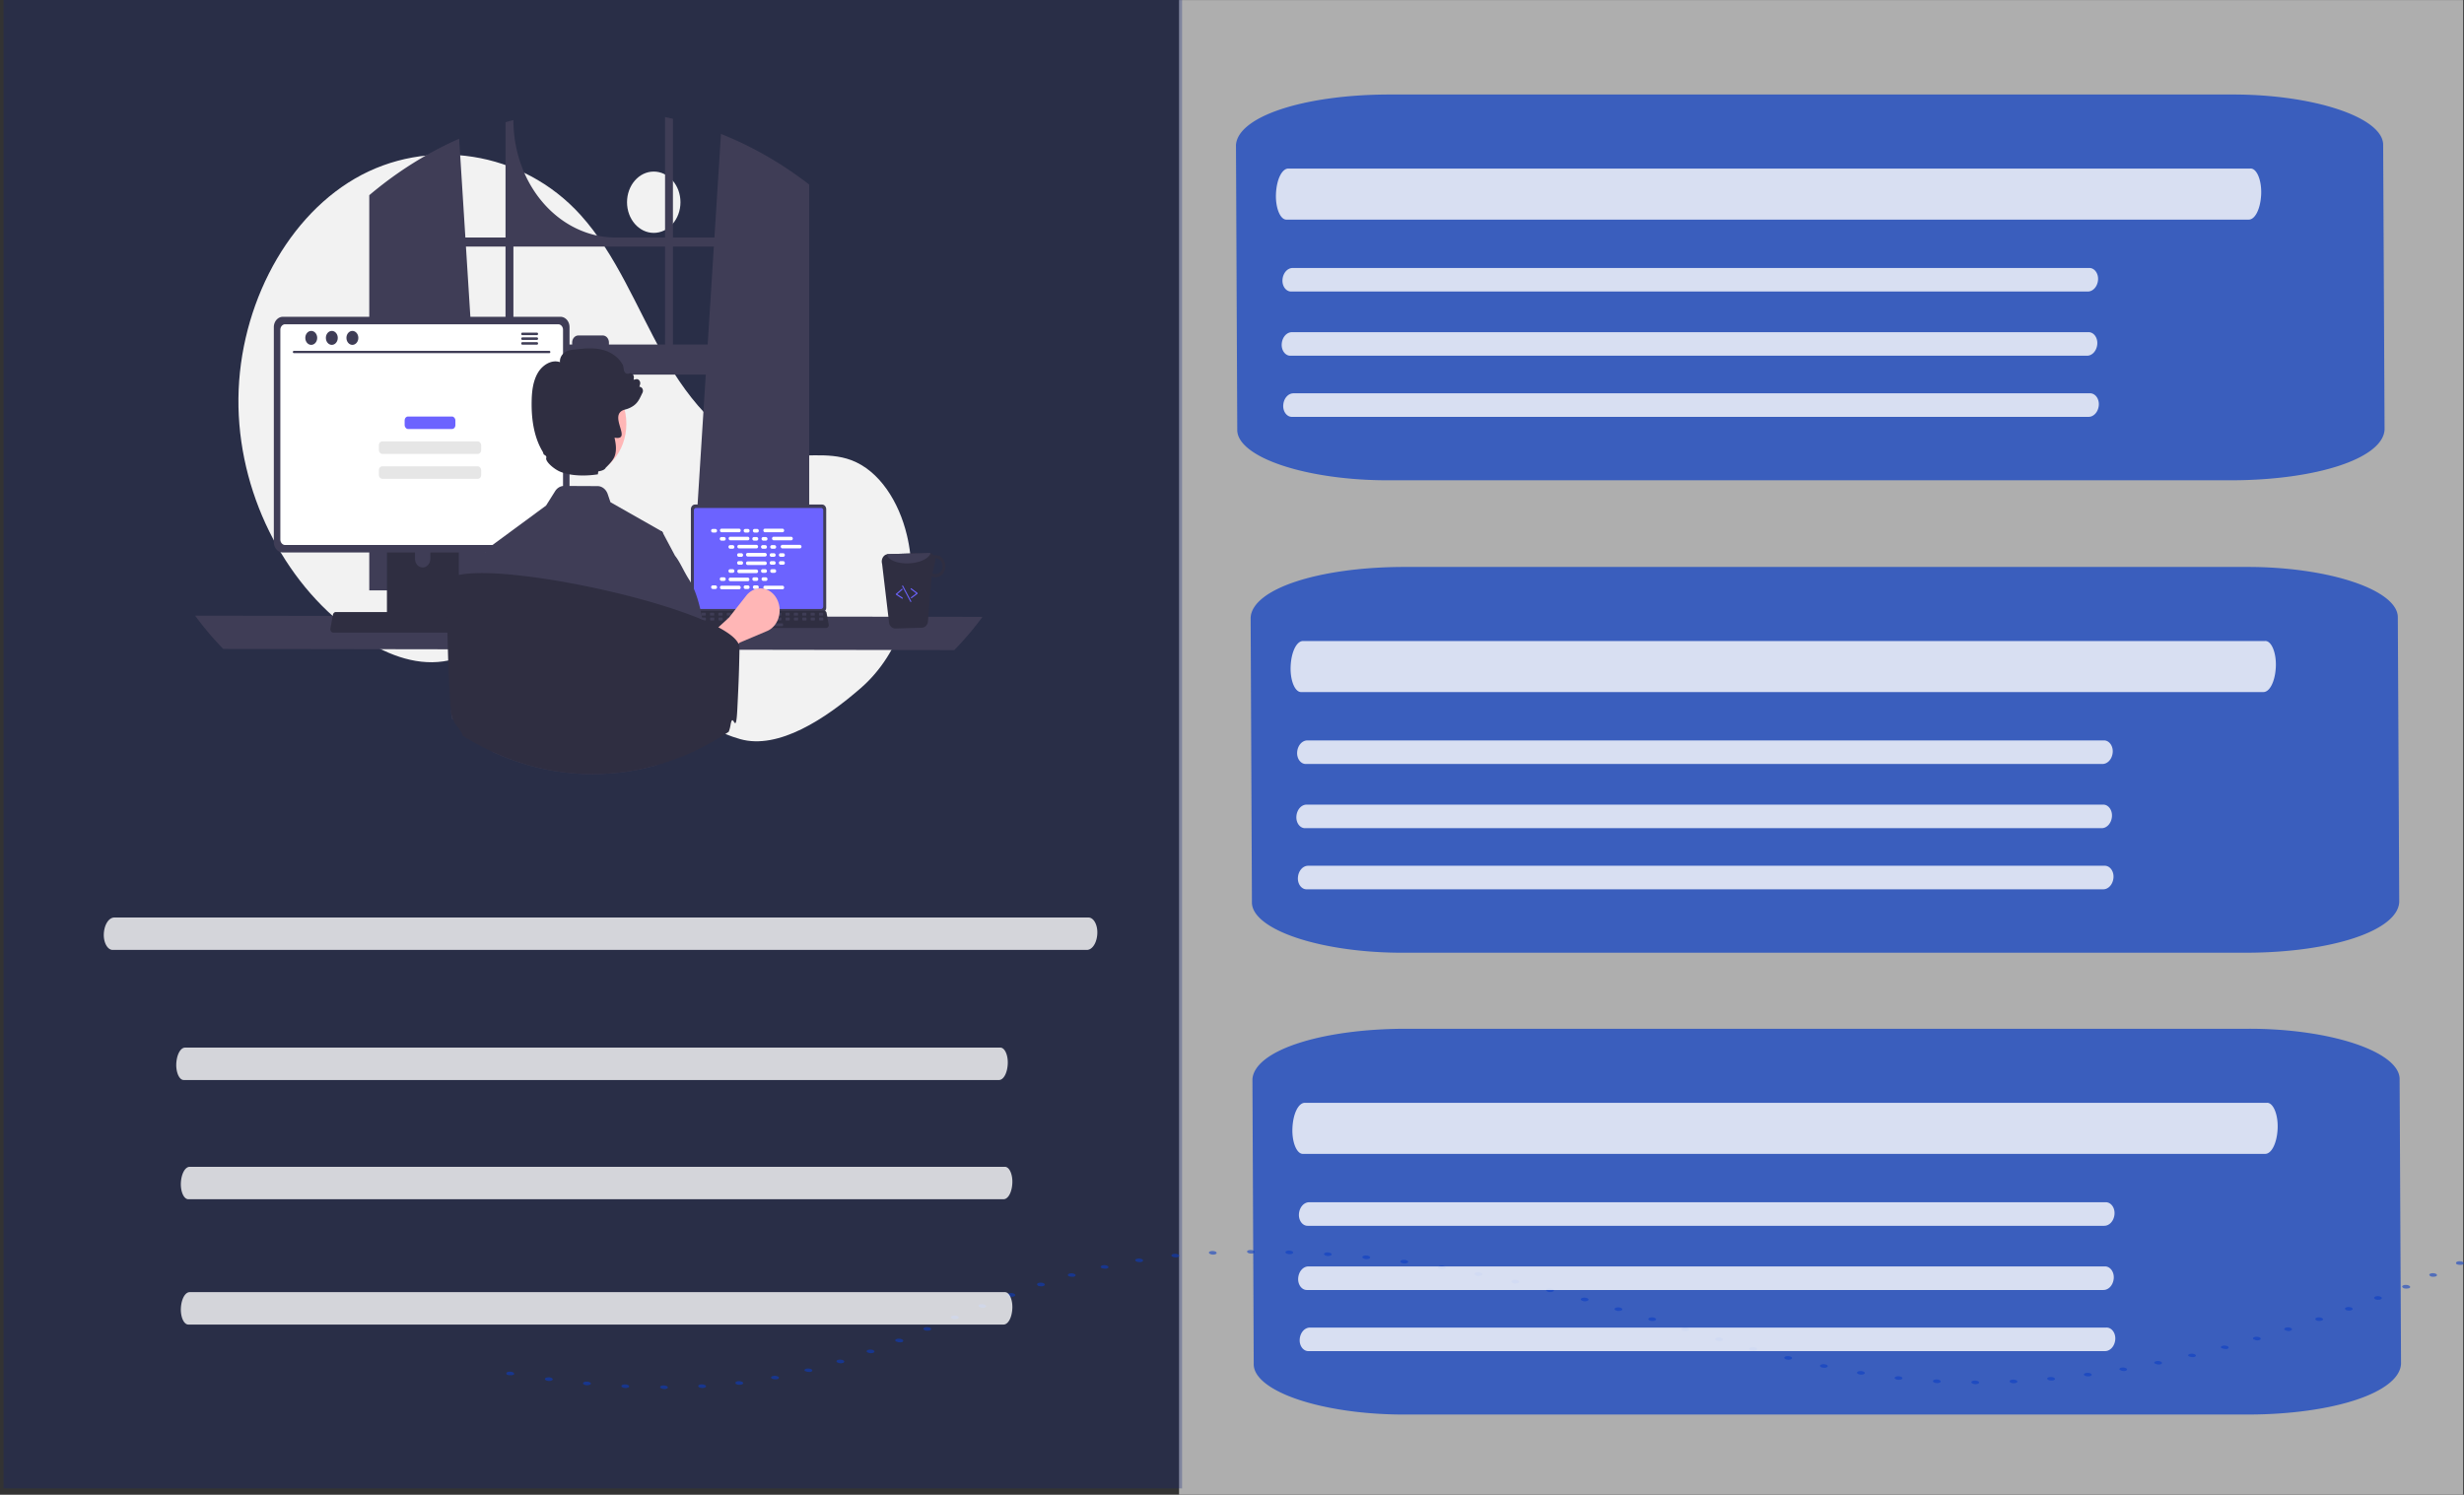 <?xml version="1.0" encoding="UTF-8" standalone="no"?>
<svg
   width="300.36"
   height="182.225"
   viewBox="0 0 300.36 182.225"
   fill="none"
   version="1.1"
   id="svg265"
   sodipodi:docname="mockup2-screen.svg"
   inkscape:version="1.1.1 (3bf5ae0d25, 2021-09-20)"
   xmlns:inkscape="http://www.inkscape.org/namespaces/inkscape"
   xmlns:sodipodi="http://sodipodi.sourceforge.net/DTD/sodipodi-0.dtd"
   xmlns="http://www.w3.org/2000/svg"
   xmlns:svg="http://www.w3.org/2000/svg">
  <rect x="0" y="0" width="300.36" height="182.225" fill="#333333" stroke="none"/>
  <sodipodi:namedview
     id="namedview267"
     pagecolor="#505050"
     bordercolor="#eeeeee"
     borderopacity="1"
     inkscape:pageshadow="0"
     inkscape:pageopacity="0"
     inkscape:pagecheckerboard="0"
     showgrid="false"
     fit-margin-top="0"
     fit-margin-left="0"
     fit-margin-right="0"
     fit-margin-bottom="0"
     inkscape:zoom="2.6830407"
     inkscape:cx="177.78336"
     inkscape:cy="85.164566"
     inkscape:window-width="1920"
     inkscape:window-height="1001"
     inkscape:window-x="-9"
     inkscape:window-y="-9"
     inkscape:window-maximized="1"
     inkscape:current-layer="freepik--Screen--inject-39"
     inkscape:snap-global="false"
     inkscape:snap-bbox="true"
     inkscape:bbox-paths="true"
     inkscape:bbox-nodes="true"
     inkscape:snap-bbox-edge-midpoints="true"
     inkscape:snap-bbox-midpoints="true"
     inkscape:snap-intersection-paths="true" />
  <g
     clip-path="url(#clip0)"
     id="g173"
     transform="translate(-107.738,-71.691)">
    <mask
       id="mask0"
       mask-type="alpha"
       maskUnits="userSpaceOnUse"
       x="140"
       y="-3"
       width="565"
       height="428">
      <path
         d="m 140,-3 h 557.241 c 3.781,0 6.846,3.065 6.846,6.846 V 418.154 c 0,3.781 -3.065,6.846 -6.846,6.846 H 140 Z"
         fill="#1a164a"
         id="path86" />
    </mask>
    <g
       id="g1684"
       transform="matrix(1.855,0,0,1.855,-284.355,-182.151)">
      <g
         id="freepik--Shadow--inject-39"
         transform="matrix(0.539,0,0,0.539,149.922,121.548)">
        <ellipse
           id="freepik--path--inject-39"
           cx="250"
           cy="416.24"
           rx="193.89"
           ry="11.32"
           style="fill:#f5f5f5" />
      </g>
      <g
         id="freepik--Screen--inject-39"
         transform="matrix(0.539,0,0,0.539,230.062,89.151)">
        <path
           d="m 238.272,460.743 h -21.62 a 2.1,2.1 0 0 1 -2.12,-2.28 v 0 a 2.5,2.5 0 0 1 2.44,-2.28 h 21.63 a 2.11,2.11 0 0 1 2.12,2.28 v 0 a 2.49,2.49 0 0 1 -2.45,2.28 z"
           style="opacity:0.8;fill:#ffffff"
           id="path1083" />
        <rect
           style="fill:#ffffff;fill-opacity:0.602;stroke:none;stroke-width:5.168;stroke-linecap:round;stroke-linejoin:round"
           id="rect6584"
           width="156.562"
           height="182.225"
           x="109.068"
           y="88.489" />
        <rect
           style="fill:#112275;fill-opacity:0.298;stroke:none;stroke-width:8.061;stroke-linecap:round;stroke-linejoin:round"
           id="rect6710"
           width="143.686"
           height="182.225"
           x="-34.245"
           y="87.743" />
        <g
           style="opacity:0.8;fill:#0a3dc3;fill-opacity:0.706"
           id="g1095"
           transform="matrix(1.382,0,0.11,0.646,-356.18,50.081)">
          <path
             d="m 425.91,298.18 a 0.37,0.37 0 0 1 -0.24,-0.1 0.26,0.26 0 0 1 -0.07,-0.11 0.31,0.31 0 0 1 0,-0.13 0.33,0.33 0 0 1 0.1,-0.24 0.34,0.34 0 0 1 0.48,0 0.31,0.31 0 0 1 0.1,0.24 0.59,0.59 0 0 1 0,0.13 0.44,0.44 0 0 1 -0.08,0.11 0.35,0.35 0 0 1 -0.29,0.1 z"
             style="fill:#0a3dc3;fill-opacity:0.706"
             id="path1089" />
          <path
             d="m 265.64,321.61 a 0.34,0.34 0 0 1 -0.34,-0.34 v 0 a 0.34,0.34 0 0 1 0.34,-0.33 v 0 a 0.34,0.34 0 0 1 0.34,0.34 v 0 a 0.35,0.35 0 0 1 -0.34,0.35 v 0 z m -3.43,-0.19 v 0 a 0.33,0.33 0 0 1 -0.31,-0.37 v 0 a 0.34,0.34 0 0 1 0.38,-0.3 v 0 a 0.34,0.34 0 0 1 0.3,0.37 v 0 a 0.35,0.35 0 0 1 -0.34,0.31 v 0 z m 6.47,-0.3 a 0.34,0.34 0 0 1 0.3,-0.38 v 0 a 0.34,0.34 0 0 1 0.38,0.3 v 0 a 0.34,0.34 0 0 1 -0.3,0.38 v 0 a 0.34,0.34 0 0 1 -0.38,-0.3 z m -9.85,-0.22 a 0.36,0.36 0 0 1 -0.27,-0.41 v 0 a 0.36,0.36 0 0 1 0.41,-0.27 v 0 a 0.36,0.36 0 0 1 0.27,0.41 v 0 a 0.35,0.35 0 0 1 -0.34,0.27 z m 13.19,-0.34 a 0.34,0.34 0 0 1 0.25,-0.42 v 0 a 0.35,0.35 0 0 1 0.41,0.25 v 0 a 0.35,0.35 0 0 1 -0.25,0.42 h -0.08 A 0.33,0.33 0 0 1 272,320.56 Z m 109.37,0.14 a 0.34,0.34 0 0 1 -0.34,-0.34 v 0 a 0.34,0.34 0 0 1 0.34,-0.34 v 0 a 0.34,0.34 0 0 1 0.34,0.34 v 0 a 0.34,0.34 0 0 1 -0.34,0.34 z m 3.05,-0.48 a 0.33,0.33 0 0 1 0.3,-0.37 v 0 a 0.33,0.33 0 0 1 0.38,0.3 v 0 a 0.35,0.35 0 0 1 -0.31,0.38 v 0 a 0.35,0.35 0 0 1 -0.37,-0.31 z m -6.47,0.27 a 0.33,0.33 0 0 1 -0.29,-0.38 v 0 a 0.34,0.34 0 0 1 0.38,-0.3 v 0 a 0.35,0.35 0 0 1 0.3,0.38 v 0 a 0.35,0.35 0 0 1 -0.34,0.31 v 0 z m -122.46,-0.41 a 0.34,0.34 0 0 1 -0.24,-0.42 v 0 a 0.36,0.36 0 0 1 0.43,-0.24 v 0 a 0.35,0.35 0 0 1 0.23,0.43 v 0 a 0.33,0.33 0 0 1 -0.33,0.24 h -0.09 z m 132.29,-0.33 a 0.33,0.33 0 0 1 0.27,-0.4 v 0 a 0.34,0.34 0 0 1 0.4,0.27 v 0 a 0.34,0.34 0 0 1 -0.27,0.4 h -0.06 a 0.35,0.35 0 0 1 -0.34,-0.27 z m -13.19,0.12 a 0.32,0.32 0 0 1 -0.25,-0.41 v 0 a 0.34,0.34 0 0 1 0.41,-0.25 v 0 a 0.34,0.34 0 0 1 0.25,0.41 v 0 a 0.34,0.34 0 0 1 -0.33,0.26 h -0.08 z m -99.35,-0.28 a 0.33,0.33 0 0 1 0.2,-0.44 v 0 a 0.34,0.34 0 0 1 0.44,0.19 v 0 a 0.34,0.34 0 0 1 -0.2,0.44 v 0 a 0.27,0.27 0 0 1 -0.12,0 v 0 a 0.35,0.35 0 0 1 -0.32,-0.19 z M 391.11,319 a 0.34,0.34 0 0 1 0.24,-0.43 v 0 a 0.34,0.34 0 0 1 0.42,0.24 v 0 a 0.34,0.34 0 0 1 -0.24,0.42 v 0 h -0.09 v 0 A 0.34,0.34 0 0 1 391.11,319 Z m -19.78,-0.12 v 0 a 0.34,0.34 0 0 1 -0.21,-0.43 v 0 a 0.35,0.35 0 0 1 0.44,-0.21 v 0 a 0.35,0.35 0 0 1 0.21,0.44 v 0 a 0.35,0.35 0 0 1 -0.33,0.22 v 0 a 0.2,0.2 0 0 1 -0.11,-0.02 z m -93,-0.64 a 0.34,0.34 0 0 1 0.15,-0.46 v 0 a 0.35,0.35 0 0 1 0.46,0.16 v 0 a 0.33,0.33 0 0 1 -0.15,0.45 v 0 a 0.29,0.29 0 0 1 -0.16,0 v 0 a 0.34,0.34 0 0 1 -0.26,-0.15 z m 116,-0.24 a 0.33,0.33 0 0 1 0.2,-0.43 v 0 a 0.35,0.35 0 0 1 0.43,0.21 v 0 a 0.35,0.35 0 0 1 -0.21,0.44 v 0 h -0.11 v 0 A 0.34,0.34 0 0 1 394.36,318 Z m -26.19,-0.42 v 0 a 0.34,0.34 0 0 1 -0.17,-0.45 v 0 a 0.35,0.35 0 0 1 0.45,-0.17 v 0 a 0.34,0.34 0 0 1 0.17,0.46 v 0 a 0.35,0.35 0 0 1 -0.31,0.2 v 0 a 0.23,0.23 0 0 1 -0.11,-0.04 z m 29.36,-0.78 a 0.33,0.33 0 0 1 0.19,-0.44 v 0 a 0.32,0.32 0 0 1 0.44,0.18 v 0 a 0.34,0.34 0 0 1 -0.18,0.45 v 0 a 0.3,0.3 0 0 1 -0.13,0 v 0 a 0.35,0.35 0 0 1 -0.29,-0.19 z m -116.2,-0.2 a 0.35,0.35 0 0 1 0.11,-0.48 v 0 a 0.34,0.34 0 0 1 0.47,0.11 v 0 a 0.34,0.34 0 0 1 -0.11,0.47 v 0 a 0.3,0.3 0 0 1 -0.18,0.06 v 0 a 0.36,0.36 0 0 1 -0.26,-0.16 z m 83.79,-0.55 v 0 a 0.35,0.35 0 0 1 -0.14,-0.47 v 0 a 0.35,0.35 0 0 1 0.47,-0.13 v 0 a 0.34,0.34 0 0 1 0.13,0.46 v 0 a 0.35,0.35 0 0 1 -0.3,0.18 v 0 a 0.47,0.47 0 0 1 -0.13,-0.04 z m 35.52,-0.62 a 0.34,0.34 0 0 1 0.16,-0.45 v 0 a 0.35,0.35 0 0 1 0.46,0.16 v 0 a 0.34,0.34 0 0 1 -0.17,0.45 v 0 h -0.15 v 0 a 0.34,0.34 0 0 1 -0.27,-0.16 z m -116.49,-0.71 a 0.35,0.35 0 0 1 0.08,-0.48 v 0 a 0.35,0.35 0 0 1 0.48,0.07 v 0 a 0.35,0.35 0 0 1 -0.08,0.48 v 0 a 0.37,0.37 0 0 1 -0.2,0.07 v 0 a 0.35,0.35 0 0 1 -0.25,-0.14 z m 78,-0.38 v 0 a 0.33,0.33 0 0 1 -0.11,-0.46 v 0 a 0.32,0.32 0 0 1 0.46,-0.12 v 0 a 0.34,0.34 0 0 1 0.12,0.47 v 0 a 0.35,0.35 0 0 1 -0.29,0.17 v 0 a 0.37,0.37 0 0 1 -0.13,-0.06 z m 41.51,-0.43 a 0.34,0.34 0 0 1 0.14,-0.46 v 0 a 0.35,0.35 0 0 1 0.46,0.14 v 0 a 0.35,0.35 0 0 1 -0.14,0.47 v 0 a 0.47,0.47 0 0 1 -0.16,0 v 0 a 0.34,0.34 0 0 1 -0.25,-0.15 z m -116.81,-1.24 a 0.34,0.34 0 0 1 0.05,-0.48 v 0 a 0.35,0.35 0 0 1 0.48,0.05 v 0 a 0.36,0.36 0 0 1 0,0.49 v 0 a 0.36,0.36 0 0 1 -0.22,0.07 v 0 a 0.3,0.3 0 0 1 -0.26,-0.13 z m 72.42,-0.15 v 0 a 0.34,0.34 0 0 1 -0.1,-0.47 v 0 a 0.35,0.35 0 0 1 0.48,-0.1 v 0 a 0.35,0.35 0 0 1 0.1,0.47 v 0 a 0.34,0.34 0 0 1 -0.29,0.16 v 0 a 0.41,0.41 0 0 1 -0.14,-0.06 z m 47.36,-0.25 a 0.34,0.34 0 0 1 0.12,-0.47 v 0 a 0.35,0.35 0 0 1 0.47,0.12 v 0 a 0.35,0.35 0 0 1 -0.12,0.47 v 0 a 0.41,0.41 0 0 1 -0.18,0.05 v 0 a 0.34,0.34 0 0 1 -0.24,-0.17 z m -50.19,-1.64 a 0.35,0.35 0 0 1 -0.09,-0.48 v 0 a 0.36,0.36 0 0 1 0.48,-0.09 v 0 a 0.36,0.36 0 0 1 0.09,0.48 v 0 a 0.35,0.35 0 0 1 -0.29,0.15 v 0 a 0.35,0.35 0 0 1 -0.14,-0.06 z m 53.09,-0.12 a 0.36,0.36 0 0 1 0.11,-0.48 v 0 a 0.34,0.34 0 0 1 0.47,0.11 v 0 a 0.34,0.34 0 0 1 -0.11,0.47 v 0 a 0.28,0.28 0 0 1 -0.18,0.06 v 0 a 0.36,0.36 0 0 1 -0.24,-0.16 z m -120,0 a 0.35,0.35 0 0 1 0,-0.48 v 0 a 0.36,0.36 0 0 1 0.49,0 v 0 a 0.34,0.34 0 0 1 0,0.48 v 0 a 0.3,0.3 0 0 1 -0.22,0.08 v 0 a 0.35,0.35 0 0 1 -0.27,-0.06 z m 122.9,-1.88 a 0.35,0.35 0 0 1 0.08,-0.48 v 0 a 0.34,0.34 0 0 1 0.48,0.09 v 0 a 0.34,0.34 0 0 1 -0.09,0.47 v 0 a 0.35,0.35 0 0 1 -0.19,0.06 v 0 a 0.34,0.34 0 0 1 -0.28,-0.12 z m -58.75,0.08 a 0.33,0.33 0 0 1 -0.09,-0.47 v 0 a 0.34,0.34 0 0 1 0.47,-0.1 v 0 a 0.34,0.34 0 0 1 0.09,0.48 v 0 a 0.32,0.32 0 0 1 -0.28,0.15 v 0 a 0.35,0.35 0 0 1 -0.19,-0.04 z m -61.54,-0.38 a 0.33,0.33 0 0 1 0,-0.48 v 0 a 0.35,0.35 0 0 1 0.48,0 v 0 a 0.34,0.34 0 0 1 0,0.48 v 0 a 0.32,0.32 0 0 1 -0.22,0.08 v 0 a 0.32,0.32 0 0 1 -0.26,-0.06 z m 58.72,-1.5 a 0.33,0.33 0 0 1 -0.1,-0.47 v 0 a 0.33,0.33 0 0 1 0.47,-0.1 v 0 a 0.34,0.34 0 0 1 0.1,0.47 v 0 a 0.32,0.32 0 0 1 -0.28,0.15 v 0 a 0.32,0.32 0 0 1 -0.19,-0.03 z m 64.35,-0.16 a 0.33,0.33 0 0 1 0.07,-0.47 v 0 a 0.35,0.35 0 0 1 0.48,0.07 v 0 a 0.35,0.35 0 0 1 -0.08,0.48 v 0 a 0.36,0.36 0 0 1 -0.2,0.06 v 0 a 0.31,0.31 0 0 1 -0.27,-0.12 z m -120.46,-0.51 a 0.34,0.34 0 0 1 0,-0.48 v 0 a 0.35,0.35 0 0 1 0.48,0.05 v 0 a 0.34,0.34 0 0 1 -0.05,0.48 v 0 a 0.3,0.3 0 0 1 -0.22,0.08 v 0 a 0.33,0.33 0 0 1 -0.21,-0.11 z M 348,305 a 0.34,0.34 0 0 1 -0.11,-0.47 v 0 a 0.34,0.34 0 0 1 0.47,-0.11 v 0 a 0.34,0.34 0 0 1 0.11,0.47 v 0 a 0.35,0.35 0 0 1 -0.29,0.17 v 0 A 0.3,0.3 0 0 1 348,305 Z m 69.92,-0.36 a 0.34,0.34 0 0 1 0.06,-0.48 v 0 a 0.34,0.34 0 0 1 0.48,0.06 v 0 a 0.36,0.36 0 0 1 -0.06,0.48 v 0 a 0.31,0.31 0 0 1 -0.2,0.07 v 0 a 0.34,0.34 0 0 1 -0.3,-0.11 z M 297.4,304.06 a 0.35,0.35 0 0 1 0.07,-0.48 v 0 a 0.35,0.35 0 0 1 0.48,0.07 v 0 a 0.35,0.35 0 0 1 -0.07,0.48 v 0 a 0.37,0.37 0 0 1 -0.2,0.07 v 0 a 0.35,0.35 0 0 1 -0.3,-0.12 z m 47.69,-0.79 a 0.34,0.34 0 0 1 -0.12,-0.47 v 0 a 0.33,0.33 0 0 1 0.46,-0.12 v 0 a 0.33,0.33 0 0 1 0.13,0.46 v 0 a 0.35,0.35 0 0 1 -0.3,0.18 v 0 a 0.41,0.41 0 0 1 -0.19,-0.03 z m 75.48,-0.75 a 0.34,0.34 0 0 1 0.05,-0.48 v 0 a 0.34,0.34 0 0 1 0.48,0.05 v 0 a 0.35,0.35 0 0 1 0,0.48 v 0 a 0.4,0.4 0 0 1 -0.22,0.08 v 0 a 0.34,0.34 0 0 1 -0.33,-0.11 z m -120.41,-0.44 a 0.34,0.34 0 0 1 0.09,-0.48 v 0 a 0.35,0.35 0 0 1 0.48,0.1 v 0 a 0.34,0.34 0 0 1 -0.1,0.47 v 0 a 0.33,0.33 0 0 1 -0.19,0.06 v 0 a 0.35,0.35 0 0 1 -0.3,-0.13 z m 42,-0.42 a 0.34,0.34 0 0 1 -0.14,-0.46 v 0 a 0.34,0.34 0 0 1 0.46,-0.15 v 0 a 0.37,0.37 0 0 1 0.15,0.47 v 0 a 0.37,0.37 0 0 1 -0.31,0.18 v 0 a 0.32,0.32 0 0 1 -0.22,-0.02 z m 81,-1.33 a 0.34,0.34 0 0 1 0,-0.48 v 0 a 0.35,0.35 0 0 1 0.48,0 v 0 a 0.35,0.35 0 0 1 0,0.48 v 0 a 0.31,0.31 0 0 1 -0.22,0.09 v 0 a 0.34,0.34 0 0 1 -0.27,-0.07 z M 303,300.29 a 0.34,0.34 0 0 1 0.13,-0.47 v 0 a 0.34,0.34 0 0 1 0.46,0.13 v 0 a 0.34,0.34 0 0 1 -0.13,0.47 v 0 a 0.38,0.38 0 0 1 -0.17,0 v 0 A 0.34,0.34 0 0 1 303,300.29 Z m 36.05,-0.06 v 0 a 0.34,0.34 0 0 1 -0.17,-0.45 v 0 a 0.34,0.34 0 0 1 0.45,-0.17 v 0 a 0.33,0.33 0 0 1 0.17,0.45 v 0 a 0.34,0.34 0 0 1 -0.31,0.2 v 0 a 0.35,0.35 0 0 1 -0.13,-0.03 z M 335.94,299 a 0.33,0.33 0 0 1 -0.2,-0.44 v 0 a 0.35,0.35 0 0 1 0.44,-0.2 v 0 a 0.35,0.35 0 0 1 0.2,0.44 v 0 a 0.33,0.33 0 0 1 -0.32,0.22 v 0 A 0.25,0.25 0 0 1 335.94,299 Z M 306,298.72 a 0.35,0.35 0 0 1 0.17,-0.45 v 0 a 0.34,0.34 0 0 1 0.46,0.17 v 0 a 0.34,0.34 0 0 1 -0.18,0.45 v 0 a 0.32,0.32 0 0 1 -0.14,0 v 0 A 0.34,0.34 0 0 1 306,298.72 Z m 26.73,-0.81 a 0.35,0.35 0 0 1 -0.23,-0.43 v 0 a 0.35,0.35 0 0 1 0.43,-0.23 v 0 a 0.35,0.35 0 0 1 0.23,0.43 v 0 a 0.35,0.35 0 0 1 -0.33,0.24 h -0.1 z m -23.59,-0.47 a 0.34,0.34 0 0 1 0.22,-0.43 v 0 a 0.34,0.34 0 0 1 0.43,0.22 v 0 a 0.34,0.34 0 0 1 -0.22,0.43 v 0 h -0.11 v 0 a 0.34,0.34 0 0 1 -0.31,-0.22 z m 20.33,-0.36 a 0.34,0.34 0 0 1 -0.26,-0.4 v 0 a 0.33,0.33 0 0 1 0.41,-0.26 v 0 a 0.33,0.33 0 0 1 0.26,0.4 v 0 a 0.34,0.34 0 0 1 -0.34,0.27 h -0.07 z m -17.08,-0.57 a 0.34,0.34 0 0 1 0.27,-0.41 v 0 a 0.34,0.34 0 0 1 0.4,0.26 v 0 a 0.34,0.34 0 0 1 -0.26,0.41 h -0.07 a 0.35,0.35 0 0 1 -0.33,-0.26 z m 13.77,0 v 0 a 0.35,0.35 0 0 1 -0.29,-0.39 v 0 a 0.33,0.33 0 0 1 0.38,-0.29 v 0 a 0.35,0.35 0 0 1 0.29,0.39 v 0 a 0.35,0.35 0 0 1 -0.34,0.29 h -0.05 z m -10.43,-0.57 a 0.34,0.34 0 0 1 0.3,-0.37 v 0 a 0.33,0.33 0 0 1 0.38,0.3 v 0 a 0.35,0.35 0 0 1 -0.31,0.38 v 0 a 0.35,0.35 0 0 1 -0.36,-0.32 z m 7.08,0.22 v 0 a 0.33,0.33 0 0 1 -0.32,-0.36 v 0 a 0.34,0.34 0 0 1 0.36,-0.32 v 0 a 0.35,0.35 0 0 1 0.32,0.37 v 0 a 0.34,0.34 0 0 1 -0.34,0.32 v 0 z m -3.7,-0.44 a 0.33,0.33 0 0 1 0.34,-0.34 v 0 a 0.34,0.34 0 0 1 0.34,0.34 v 0 a 0.34,0.34 0 0 1 -0.34,0.34 v 0 a 0.34,0.34 0 0 1 -0.33,-0.35 z"
             style="fill:#0a3dc3;fill-opacity:0.706"
             id="path1091" />
          <path
             d="m 252.25,319 a 0.31,0.31 0 0 1 -0.13,0 0.28,0.28 0 0 1 -0.11,-0.08 0.21,0.21 0 0 1 -0.07,-0.11 0.28,0.28 0 0 1 0,-0.13 0.37,0.37 0 0 1 0.1,-0.24 0.26,0.26 0 0 1 0.11,-0.07 0.3,0.3 0 0 1 0.26,0 0.21,0.21 0 0 1 0.11,0.07 0.33,0.33 0 0 1 0.1,0.24 0.27,0.27 0 0 1 0,0.13 0.23,0.23 0 0 1 -0.08,0.11 0.28,0.28 0 0 1 -0.11,0.08 0.28,0.28 0 0 1 -0.18,0 z"
             style="fill:#0a3dc3;fill-opacity:0.706"
             id="path1093" />
        </g>
        <rect
           x="-71.217"
           y="116.768"
           width="0.572"
           height="0.301"
           transform="matrix(0.075,-0.997,0.998,0.067,0,0)"
           style="fill:#407bff;stroke-width:0.667"
           id="rect1119" />
        <path
           d="m 97.847,204.305 h -118.775 a 1.084,1.822 0 0 1 -1.092,-1.982 v 0 a 1.29,2.168 0 0 1 1.258,-1.969 h 118.783 a 1.076,1.809 0 0 1 1.084,1.969 v 0 a 1.282,2.155 0 0 1 -1.258,1.982 z"
           style="opacity:0.8;fill:#ffffff;fill-rule:evenodd;stroke-width:1.026"
           id="path1123" />
        <path
           d="m 87.135,220.167 h -99.406 a 0.907,1.822 0 0 1 -0.914,-1.982 v 0 a 1.079,2.168 0 0 1 1.053,-1.969 h 99.412 a 0.901,1.809 0 0 1 0.907,1.969 v 0 a 1.073,2.155 0 0 1 -1.053,1.982 z"
           style="opacity:0.8;fill:#ffffff;fill-rule:evenodd;stroke-width:0.939"
           id="path1123-2" />
        <path
           d="m 87.694,234.703 h -99.406 a 0.907,1.822 0 0 1 -0.914,-1.982 v 0 a 1.079,2.168 0 0 1 1.053,-1.969 h 99.412 a 0.901,1.809 0 0 1 0.907,1.969 v 0 a 1.073,2.155 0 0 1 -1.053,1.982 z"
           style="opacity:0.8;fill:#ffffff;fill-rule:evenodd;stroke-width:0.939"
           id="path1123-2-3" />
        <path
           d="m 87.694,249.984 h -99.406 a 0.907,1.822 0 0 1 -0.914,-1.982 v 0 a 1.079,2.168 0 0 1 1.053,-1.969 h 99.412 a 0.901,1.809 0 0 1 0.907,1.969 v 0 a 1.073,2.155 0 0 1 -1.053,1.982 z"
           style="opacity:0.8;fill:#ffffff;fill-rule:evenodd;stroke-width:0.939"
           id="path1123-2-3-7" />
        <g
           id="g3381"
           transform="translate(0,-2.982)">
          <path
             d="M 237.612,150.023 H 134.64 a 17.018,5.693 1.584 0 1 -18.473,-6.173 l -0.157,-34.691 a 20.261,6.777 1.584 0 1 18.419,-6.173 H 237.423 a 17.018,5.693 1.584 0 1 18.45,6.173 l 0.173,34.66 a 20.238,6.769 1.584 0 1 -18.435,6.204 z"
             style="fill:#0a3dc3;fill-opacity:0.706;stroke:none;stroke-width:1.33;stroke-opacity:1"
             id="path1061-2" />
          <path
             d="M 239.474,118.241 H 122.165 a 1.271,2.85 0 0 1 -1.28,-3.102 v 0 a 1.514,3.395 0 0 1 1.486,-3.123 h 117.299 a 1.28,2.871 0 0 1 1.327,3.227 v 0 a 1.523,3.416 0 0 1 -1.523,2.997 z"
             style="opacity:0.8;fill:#ffffff;fill-rule:evenodd;stroke-width:1.399"
             id="path1125-4" />
          <path
             d="m 219.85,127.01 h -97.109 a 1.052,1.315 0 0 1 -1.06,-1.431 v 0 a 1.253,1.566 0 0 1 1.23,-1.441 h 97.101 a 1.06,1.325 0 0 1 1.098,1.489 v 0 a 1.261,1.576 0 0 1 -1.261,1.383 z"
             style="opacity:0.8;fill:#ffffff;fill-rule:evenodd;stroke-width:0.865"
             id="path1125-4-7" />
          <path
             d="m 219.757,134.837 h -97.109 a 1.052,1.315 0 0 1 -1.06,-1.431 v 0 a 1.253,1.566 0 0 1 1.23,-1.441 h 97.101 a 1.06,1.325 0 0 1 1.098,1.489 v 0 a 1.261,1.576 0 0 1 -1.261,1.383 z"
             style="opacity:0.8;fill:#ffffff;fill-rule:evenodd;stroke-width:0.865"
             id="path1125-4-7-3" />
          <path
             d="m 219.943,142.291 h -97.109 a 1.052,1.315 0 0 1 -1.06,-1.431 v 0 a 1.253,1.566 0 0 1 1.23,-1.441 h 97.101 a 1.06,1.325 0 0 1 1.098,1.489 v 0 a 1.261,1.576 0 0 1 -1.261,1.383 z"
             style="opacity:0.8;fill:#ffffff;fill-rule:evenodd;stroke-width:0.865"
             id="path1125-4-7-3-0" />
        </g>
        <g
           id="g3381-1"
           transform="translate(2.007,110.933)">
          <path
             d="M 237.612,150.023 H 134.64 a 17.018,5.693 1.584 0 1 -18.473,-6.173 l -0.157,-34.691 a 20.261,6.777 1.584 0 1 18.419,-6.173 H 237.423 a 17.018,5.693 1.584 0 1 18.45,6.173 l 0.173,34.66 a 20.238,6.769 1.584 0 1 -18.435,6.204 z"
             style="fill:#0a3dc3;fill-opacity:0.706;stroke:none;stroke-width:1.33;stroke-opacity:1"
             id="path1061-2-3" />
          <path
             d="M 239.474,118.241 H 122.165 a 1.271,2.85 0 0 1 -1.28,-3.102 v 0 a 1.514,3.395 0 0 1 1.486,-3.123 h 117.299 a 1.28,2.871 0 0 1 1.327,3.227 v 0 a 1.523,3.416 0 0 1 -1.523,2.997 z"
             style="opacity:0.8;fill:#ffffff;fill-rule:evenodd;stroke-width:1.399"
             id="path1125-4-74" />
          <path
             d="m 219.85,127.01 h -97.109 a 1.052,1.315 0 0 1 -1.06,-1.431 v 0 a 1.253,1.566 0 0 1 1.23,-1.441 h 97.101 a 1.06,1.325 0 0 1 1.098,1.489 v 0 a 1.261,1.576 0 0 1 -1.261,1.383 z"
             style="opacity:0.8;fill:#ffffff;fill-rule:evenodd;stroke-width:0.865"
             id="path1125-4-7-39" />
          <path
             d="m 219.757,134.837 h -97.109 a 1.052,1.315 0 0 1 -1.06,-1.431 v 0 a 1.253,1.566 0 0 1 1.23,-1.441 h 97.101 a 1.06,1.325 0 0 1 1.098,1.489 v 0 a 1.261,1.576 0 0 1 -1.261,1.383 z"
             style="opacity:0.8;fill:#ffffff;fill-rule:evenodd;stroke-width:0.865"
             id="path1125-4-7-3-6" />
          <path
             d="m 219.943,142.291 h -97.109 a 1.052,1.315 0 0 1 -1.06,-1.431 v 0 a 1.253,1.566 0 0 1 1.23,-1.441 h 97.101 a 1.06,1.325 0 0 1 1.098,1.489 v 0 a 1.261,1.576 0 0 1 -1.261,1.383 z"
             style="opacity:0.8;fill:#ffffff;fill-rule:evenodd;stroke-width:0.865"
             id="path1125-4-7-3-0-3" />
        </g>
        <g
           id="g3381-0"
           transform="translate(1.788,54.624)">
          <path
             d="M 237.612,150.023 H 134.64 a 17.018,5.693 1.584 0 1 -18.473,-6.173 l -0.157,-34.691 a 20.261,6.777 1.584 0 1 18.419,-6.173 H 237.423 a 17.018,5.693 1.584 0 1 18.45,6.173 l 0.173,34.66 a 20.238,6.769 1.584 0 1 -18.435,6.204 z"
             style="fill:#0a3dc3;fill-opacity:0.706;stroke:none;stroke-width:1.33;stroke-opacity:1"
             id="path1061-2-6" />
          <path
             d="M 239.474,118.241 H 122.165 a 1.271,2.85 0 0 1 -1.28,-3.102 v 0 a 1.514,3.395 0 0 1 1.486,-3.123 h 117.299 a 1.28,2.871 0 0 1 1.327,3.227 v 0 a 1.523,3.416 0 0 1 -1.523,2.997 z"
             style="opacity:0.8;fill:#ffffff;fill-rule:evenodd;stroke-width:1.399"
             id="path1125-4-1" />
          <path
             d="m 219.85,127.01 h -97.109 a 1.052,1.315 0 0 1 -1.06,-1.431 v 0 a 1.253,1.566 0 0 1 1.23,-1.441 h 97.101 a 1.06,1.325 0 0 1 1.098,1.489 v 0 a 1.261,1.576 0 0 1 -1.261,1.383 z"
             style="opacity:0.8;fill:#ffffff;fill-rule:evenodd;stroke-width:0.865"
             id="path1125-4-7-9" />
          <path
             d="m 219.757,134.837 h -97.109 a 1.052,1.315 0 0 1 -1.06,-1.431 v 0 a 1.253,1.566 0 0 1 1.23,-1.441 h 97.101 a 1.06,1.325 0 0 1 1.098,1.489 v 0 a 1.261,1.576 0 0 1 -1.261,1.383 z"
             style="opacity:0.8;fill:#ffffff;fill-rule:evenodd;stroke-width:0.865"
             id="path1125-4-7-3-2" />
          <path
             d="m 219.943,142.291 h -97.109 a 1.052,1.315 0 0 1 -1.06,-1.431 v 0 a 1.253,1.566 0 0 1 1.23,-1.441 h 97.101 a 1.06,1.325 0 0 1 1.098,1.489 v 0 a 1.261,1.576 0 0 1 -1.261,1.383 z"
             style="opacity:0.8;fill:#ffffff;fill-rule:evenodd;stroke-width:0.865"
             id="path1125-4-7-3-0-2" />
        </g>
        <g
           id="g2221"
           transform="matrix(0.122,0,0,0.14,-10.889,102.753)">
          <circle
             cx="458.321"
             cy="74.182"
             r="26.701"
             fill="#f2f2f2"
             data-darkreader-inline-fill=""
             id="circle1904" />
          <path
             d="m 872.038,661.023 c 39.688,-30.229 58.644,-81.025 46.776,-129.482 q -0.442,-1.806 -0.934,-3.604 c -7.867,-28.763 -27.332,-56.101 -55.7,-65.291 -23.82,-7.717 -49.82,-1.783 -74.669,-4.851 -48.781,-6.024 -86.601,-45.494 -113.211,-86.819 C 647.689,329.649 627.238,283.392 591.878,249.251 533.593,192.975 438.516,180.859 366.251,217.49 293.987,254.121 247.955,335.391 249.918,416.386 c 1.963,80.995 50.046,158.432 119.875,199.517 25.652,15.093 55.321,25.785 84.848,22.044 25.62,-3.246 48.899,-17.013 74.399,-21.1 40.091,-6.426 79.927,11.701 114.603,32.824 34.676,21.123 68.17,46.16 107.574,55.952 38.261,9.508 85.664,-17.822 120.821,-44.6 z"
             transform="translate(-206.59,-163.871)"
             fill="#f2f2f2"
             data-darkreader-inline-fill=""
             id="path1906" />
          <path
             d="m 815.016,219.191 c -0.87,-0.58 -1.75,-1.13 -2.62,-1.69 a 380.24,380.24 0 0 0 -80.31,-38.93 l -6.54,90.22 h -41.46 v -103.39 c -2.61,-0.54 -5.24,-1.05 -7.87,-1.53 v 104.92 H 626.946 A 102.27,102.27 0 0 1 524.676,166.521 v -1e-4 c -2.64,0.57 -5.26,1.18 -7.88,1.83 v 100.44 h -40.13 l -6.23,-86.03 a 380.858,380.858 0 0 0 -81.94,43.53 c -0.44,0.3 -0.88,0.61 -1.31,0.91 -2.21,1.55 -4.39,3.13 -6.56,4.73 v 344.19 h 118.27 l -2.09,-28.95 -11.5,-158.95 h 231.59 l -11.5,158.95 -2.09,28.95 h 116.96 v -353.45 q -2.61,-1.77 -5.25,-3.48 z m -298.22,142.78 h -33.39 l -6.17,-85.3 h 39.56 z m 159.42,0 h -56.08 v -1.69 a 6.18,6.18 0 0 0 -6.19,-6.18 h -24.38 a 6.178,6.178 0 0 0 -6.18,6.18 v 1.69 h -58.71 v -85.3 h 151.54 z m 7.87,0 v -85.3 h 40.89 l -6.17,85.3 z"
             transform="translate(-206.59,-163.871)"
             fill="#3f3d56"
             data-darkreader-inline-fill=""
             id="path1908" />
          <path
             d="m 206.59,598.162 a 289.003,289.003 0 0 0 28.12,28.95 l 730.58,1 a 289.003,289.003 0 0 0 28.12,-28.95 z"
             transform="translate(-206.59,-163.871)"
             fill="#3f3d56"
             data-darkreader-inline-fill=""
             id="path1910" />
          <path
             d="m 702.02,505.462 v 85.704 a 4.122,4.122 0 0 0 4.119,4.119 h 127.004 a 4.122,4.122 0 0 0 4.119,-4.119 v -85.704 a 4.124,4.124 0 0 0 -4.119,-4.115 H 706.139 a 4.124,4.124 0 0 0 -4.119,4.115 z"
             transform="translate(-206.59,-163.871)"
             fill="#3f3d56"
             data-darkreader-inline-fill=""
             id="path1912" />
          <path
             d="m 704.999,506.529 v 83.58 a 2.205,2.205 0 0 0 2.201,2.201 h 124.885 a 2.205,2.205 0 0 0 2.201,-2.201 v -83.58 a 2.206,2.206 0 0 0 -2.201,-2.206 H 707.201 a 2.206,2.206 0 0 0 -2.201,2.206 z"
             transform="translate(-206.59,-163.871)"
             fill="#6c63ff"
             data-darkreader-inline-fill=""
             id="path1914" />
          <path
             d="m 699.364,607.881 a 2.47,2.47 0 0 0 1.943,0.93 h 135.992 a 2.502,2.502 0 0 0 2.446,-3.016 l -2.111,-10.027 a 2.507,2.507 0 0 0 -1.558,-1.818 2.425,2.425 0 0 0 -0.888,-0.168 H 703.41 a 2.424,2.424 0 0 0 -0.888,0.168 2.507,2.507 0 0 0 -1.558,1.818 l -2.111,10.027 a 2.501,2.501 0 0 0 0.511,2.086 z"
             transform="translate(-206.59,-163.871)"
             fill="#2f2e41"
             data-darkreader-inline-fill=""
             id="path1916" />
          <rect
             x="830.034"
             y="595.588"
             width="4.188"
             height="2.513"
             rx="0.488"
             transform="rotate(180,728.833,514.909)"
             fill="#3f3d56"
             data-darkreader-inline-fill=""
             id="rect1918" />
          <rect
             x="821.657"
             y="595.588"
             width="4.188"
             height="2.513"
             rx="0.488"
             transform="rotate(180,720.456,514.909)"
             fill="#3f3d56"
             data-darkreader-inline-fill=""
             id="rect1920" />
          <rect
             x="813.28"
             y="595.588"
             width="4.188"
             height="2.513"
             rx="0.488"
             transform="rotate(180,712.079,514.909)"
             fill="#3f3d56"
             data-darkreader-inline-fill=""
             id="rect1922" />
          <rect
             x="804.903"
             y="595.588"
             width="4.188"
             height="2.513"
             rx="0.488"
             transform="rotate(180,703.702,514.909)"
             fill="#3f3d56"
             data-darkreader-inline-fill=""
             id="rect1924" />
          <rect
             x="796.526"
             y="595.588"
             width="4.188"
             height="2.513"
             rx="0.488"
             transform="rotate(180,695.325,514.909)"
             fill="#3f3d56"
             data-darkreader-inline-fill=""
             id="rect1926" />
          <rect
             x="788.149"
             y="595.588"
             width="4.188"
             height="2.513"
             rx="0.488"
             transform="rotate(180,686.948,514.909)"
             fill="#3f3d56"
             data-darkreader-inline-fill=""
             id="rect1928" />
          <rect
             x="779.772"
             y="595.588"
             width="4.188"
             height="2.513"
             rx="0.488"
             transform="rotate(180,678.571,514.909)"
             fill="#3f3d56"
             data-darkreader-inline-fill=""
             id="rect1930" />
          <rect
             x="771.395"
             y="595.588"
             width="4.188"
             height="2.513"
             rx="0.488"
             transform="rotate(180,670.194,514.909)"
             fill="#3f3d56"
             data-darkreader-inline-fill=""
             id="rect1932" />
          <rect
             x="763.018"
             y="595.588"
             width="4.188"
             height="2.513"
             rx="0.488"
             transform="rotate(180,661.817,514.909)"
             fill="#3f3d56"
             data-darkreader-inline-fill=""
             id="rect1934" />
          <rect
             x="754.641"
             y="595.588"
             width="4.188"
             height="2.513"
             rx="0.488"
             transform="rotate(180,653.44,514.909)"
             fill="#3f3d56"
             data-darkreader-inline-fill=""
             id="rect1936" />
          <rect
             x="746.264"
             y="595.588"
             width="4.188"
             height="2.513"
             rx="0.488"
             transform="rotate(180,645.063,514.909)"
             fill="#3f3d56"
             data-darkreader-inline-fill=""
             id="rect1938" />
          <rect
             x="737.887"
             y="595.588"
             width="4.188"
             height="2.513"
             rx="0.488"
             transform="rotate(180,636.686,514.909)"
             fill="#3f3d56"
             data-darkreader-inline-fill=""
             id="rect1940" />
          <rect
             x="729.51"
             y="595.588"
             width="4.188"
             height="2.513"
             rx="0.488"
             transform="rotate(180,628.309,514.909)"
             fill="#3f3d56"
             data-darkreader-inline-fill=""
             id="rect1942" />
          <rect
             x="721.133"
             y="595.588"
             width="4.188"
             height="2.513"
             rx="0.488"
             transform="rotate(180,619.932,514.909)"
             fill="#3f3d56"
             data-darkreader-inline-fill=""
             id="rect1944" />
          <rect
             x="712.756"
             y="595.588"
             width="4.188"
             height="2.513"
             rx="0.488"
             transform="rotate(180,611.555,514.909)"
             fill="#3f3d56"
             data-darkreader-inline-fill=""
             id="rect1946" />
          <rect
             x="704.379"
             y="595.588"
             width="4.188"
             height="2.513"
             rx="0.488"
             transform="rotate(180,603.178,514.909)"
             fill="#3f3d56"
             data-darkreader-inline-fill=""
             id="rect1948" />
          <rect
             x="830.133"
             y="599.777"
             width="4.188"
             height="2.513"
             rx="0.488"
             transform="rotate(180,728.932,519.098)"
             fill="#3f3d56"
             data-darkreader-inline-fill=""
             id="rect1950" />
          <rect
             x="821.756"
             y="599.777"
             width="4.188"
             height="2.513"
             rx="0.488"
             transform="rotate(180,720.555,519.098)"
             fill="#3f3d56"
             data-darkreader-inline-fill=""
             id="rect1952" />
          <rect
             x="813.379"
             y="599.777"
             width="4.188"
             height="2.513"
             rx="0.488"
             transform="rotate(180,712.178,519.098)"
             fill="#3f3d56"
             data-darkreader-inline-fill=""
             id="rect1954" />
          <rect
             x="805.002"
             y="599.777"
             width="4.188"
             height="2.513"
             rx="0.488"
             transform="rotate(180,703.801,519.098)"
             fill="#3f3d56"
             data-darkreader-inline-fill=""
             id="rect1956" />
          <rect
             x="796.625"
             y="599.777"
             width="4.188"
             height="2.513"
             rx="0.488"
             transform="rotate(180,695.424,519.098)"
             fill="#3f3d56"
             data-darkreader-inline-fill=""
             id="rect1958" />
          <rect
             x="788.248"
             y="599.777"
             width="4.188"
             height="2.513"
             rx="0.488"
             transform="rotate(180,687.047,519.098)"
             fill="#3f3d56"
             data-darkreader-inline-fill=""
             id="rect1960" />
          <rect
             x="779.871"
             y="599.777"
             width="4.188"
             height="2.513"
             rx="0.488"
             transform="rotate(180,678.67,519.098)"
             fill="#3f3d56"
             data-darkreader-inline-fill=""
             id="rect1962" />
          <rect
             x="771.494"
             y="599.777"
             width="4.188"
             height="2.513"
             rx="0.488"
             transform="rotate(180,670.293,519.098)"
             fill="#3f3d56"
             data-darkreader-inline-fill=""
             id="rect1964" />
          <rect
             x="763.117"
             y="599.777"
             width="4.188"
             height="2.513"
             rx="0.488"
             transform="rotate(180,661.916,519.098)"
             fill="#3f3d56"
             data-darkreader-inline-fill=""
             id="rect1966" />
          <rect
             x="754.74"
             y="599.777"
             width="4.188"
             height="2.513"
             rx="0.488"
             transform="rotate(180,653.539,519.098)"
             fill="#3f3d56"
             data-darkreader-inline-fill=""
             id="rect1968" />
          <rect
             x="746.363"
             y="599.777"
             width="4.188"
             height="2.513"
             rx="0.488"
             transform="rotate(180,645.162,519.098)"
             fill="#3f3d56"
             data-darkreader-inline-fill=""
             id="rect1970" />
          <rect
             x="737.986"
             y="599.777"
             width="4.188"
             height="2.513"
             rx="0.488"
             transform="rotate(180,636.785,519.098)"
             fill="#3f3d56"
             data-darkreader-inline-fill=""
             id="rect1972" />
          <rect
             x="729.609"
             y="599.777"
             width="4.188"
             height="2.513"
             rx="0.488"
             transform="rotate(180,628.408,519.098)"
             fill="#3f3d56"
             data-darkreader-inline-fill=""
             id="rect1974" />
          <rect
             x="721.232"
             y="599.777"
             width="4.188"
             height="2.513"
             rx="0.488"
             transform="rotate(180,620.031,519.098)"
             fill="#3f3d56"
             data-darkreader-inline-fill=""
             id="rect1976" />
          <rect
             x="712.855"
             y="599.777"
             width="4.188"
             height="2.513"
             rx="0.488"
             transform="rotate(180,611.654,519.098)"
             fill="#3f3d56"
             data-darkreader-inline-fill=""
             id="rect1978" />
          <rect
             x="704.478"
             y="599.777"
             width="4.188"
             height="2.513"
             rx="0.488"
             transform="rotate(180,603.277,519.098)"
             fill="#3f3d56"
             data-darkreader-inline-fill=""
             id="rect1980" />
          <rect
             x="760.604"
             y="604.803"
             width="33.508"
             height="2.513"
             rx="0.488"
             transform="rotate(180,674.063,524.124)"
             fill="#3f3d56"
             data-darkreader-inline-fill=""
             id="rect1982" />
          <rect
             x="515.631"
             y="358.737"
             width="5.966"
             height="3.122"
             rx="1.561"
             fill="#ffffff"
             data-darkreader-inline-fill=""
             id="rect1984" />
          <rect
             x="548.154"
             y="358.737"
             width="5.966"
             height="3.122"
             rx="1.561"
             fill="#ffffff"
             data-darkreader-inline-fill=""
             id="rect1986" />
          <rect
             x="557.369"
             y="358.737"
             width="5.966"
             height="3.122"
             rx="1.561"
             fill="#ffffff"
             data-darkreader-inline-fill=""
             id="rect1988" />
          <rect
             x="524.477"
             y="358.477"
             width="20.796"
             height="3.122"
             rx="1.561"
             fill="#ffffff"
             data-darkreader-inline-fill=""
             id="rect1990" />
          <rect
             x="567.841"
             y="358.477"
             width="20.796"
             height="3.122"
             rx="1.561"
             fill="#ffffff"
             data-darkreader-inline-fill=""
             id="rect1992" />
          <rect
             x="524.304"
             y="365.784"
             width="5.966"
             height="3.122"
             rx="1.561"
             fill="#ffffff"
             data-darkreader-inline-fill=""
             id="rect1994" />
          <rect
             x="556.827"
             y="365.784"
             width="5.966"
             height="3.122"
             rx="1.561"
             fill="#ffffff"
             data-darkreader-inline-fill=""
             id="rect1996" />
          <rect
             x="566.042"
             y="365.784"
             width="5.966"
             height="3.122"
             rx="1.561"
             fill="#ffffff"
             data-darkreader-inline-fill=""
             id="rect1998" />
          <rect
             x="533.15"
             y="365.523"
             width="20.796"
             height="3.122"
             rx="1.561"
             fill="#ffffff"
             data-darkreader-inline-fill=""
             id="rect2000" />
          <rect
             x="576.514"
             y="365.523"
             width="20.796"
             height="3.122"
             rx="1.561"
             fill="#ffffff"
             data-darkreader-inline-fill=""
             id="rect2002" />
          <rect
             x="532.977"
             y="372.83"
             width="5.966"
             height="3.122"
             rx="1.561"
             fill="#ffffff"
             data-darkreader-inline-fill=""
             id="rect2004" />
          <rect
             x="565.5"
             y="372.83"
             width="5.966"
             height="3.122"
             rx="1.561"
             fill="#ffffff"
             data-darkreader-inline-fill=""
             id="rect2006" />
          <rect
             x="574.715"
             y="372.83"
             width="5.966"
             height="3.122"
             rx="1.561"
             fill="#ffffff"
             data-darkreader-inline-fill=""
             id="rect2008" />
          <rect
             x="541.823"
             y="372.57"
             width="20.796"
             height="3.122"
             rx="1.561"
             fill="#ffffff"
             data-darkreader-inline-fill=""
             id="rect2010" />
          <rect
             x="585.187"
             y="372.57"
             width="20.796"
             height="3.122"
             rx="1.561"
             fill="#ffffff"
             data-darkreader-inline-fill=""
             id="rect2012" />
          <rect
             x="541.649"
             y="379.877"
             width="5.966"
             height="3.122"
             rx="1.561"
             fill="#ffffff"
             data-darkreader-inline-fill=""
             id="rect2014" />
          <rect
             x="574.172"
             y="379.877"
             width="5.966"
             height="3.122"
             rx="1.561"
             fill="#ffffff"
             data-darkreader-inline-fill=""
             id="rect2016" />
          <rect
             x="583.387"
             y="379.877"
             width="5.966"
             height="3.122"
             rx="1.561"
             fill="#ffffff"
             data-darkreader-inline-fill=""
             id="rect2018" />
          <rect
             x="550.496"
             y="379.617"
             width="20.796"
             height="3.122"
             rx="1.561"
             fill="#ffffff"
             data-darkreader-inline-fill=""
             id="rect2020" />
          <rect
             x="548.154"
             y="407.898"
             width="5.966"
             height="3.122"
             rx="1.561"
             fill="#ffffff"
             data-darkreader-inline-fill=""
             id="rect2022" />
          <rect
             x="557.369"
             y="407.898"
             width="5.966"
             height="3.122"
             rx="1.561"
             fill="#ffffff"
             data-darkreader-inline-fill=""
             id="rect2024" />
          <rect
             x="567.841"
             y="408.158"
             width="20.796"
             height="3.122"
             rx="1.561"
             fill="#ffffff"
             data-darkreader-inline-fill=""
             id="rect2026" />
          <rect
             x="515.631"
             y="407.898"
             width="5.966"
             height="3.122"
             rx="1.561"
             fill="#ffffff"
             data-darkreader-inline-fill=""
             id="rect2028" />
          <rect
             x="524.477"
             y="408.158"
             width="20.796"
             height="3.122"
             rx="1.561"
             fill="#ffffff"
             data-darkreader-inline-fill=""
             id="rect2030" />
          <rect
             x="524.304"
             y="400.851"
             width="5.966"
             height="3.122"
             rx="1.561"
             fill="#ffffff"
             data-darkreader-inline-fill=""
             id="rect2032" />
          <rect
             x="556.827"
             y="400.851"
             width="5.966"
             height="3.122"
             rx="1.561"
             fill="#ffffff"
             data-darkreader-inline-fill=""
             id="rect2034" />
          <rect
             x="566.042"
             y="400.851"
             width="5.966"
             height="3.122"
             rx="1.561"
             fill="#ffffff"
             data-darkreader-inline-fill=""
             id="rect2036" />
          <rect
             x="533.15"
             y="401.111"
             width="20.796"
             height="3.122"
             rx="1.561"
             fill="#ffffff"
             data-darkreader-inline-fill=""
             id="rect2038" />
          <rect
             x="532.977"
             y="393.804"
             width="5.966"
             height="3.122"
             rx="1.561"
             fill="#ffffff"
             data-darkreader-inline-fill=""
             id="rect2040" />
          <rect
             x="565.5"
             y="393.804"
             width="5.966"
             height="3.122"
             rx="1.561"
             fill="#ffffff"
             data-darkreader-inline-fill=""
             id="rect2042" />
          <rect
             x="574.715"
             y="393.804"
             width="5.966"
             height="3.122"
             rx="1.561"
             fill="#ffffff"
             data-darkreader-inline-fill=""
             id="rect2044" />
          <rect
             x="541.823"
             y="394.064"
             width="20.796"
             height="3.122"
             rx="1.561"
             fill="#ffffff"
             data-darkreader-inline-fill=""
             id="rect2046" />
          <rect
             x="541.649"
             y="386.758"
             width="5.966"
             height="3.122"
             rx="1.561"
             fill="#ffffff"
             data-darkreader-inline-fill=""
             id="rect2048" />
          <rect
             x="574.172"
             y="386.758"
             width="5.966"
             height="3.122"
             rx="1.561"
             fill="#ffffff"
             data-darkreader-inline-fill=""
             id="rect2050" />
          <rect
             x="583.387"
             y="386.758"
             width="5.966"
             height="3.122"
             rx="1.561"
             fill="#ffffff"
             data-darkreader-inline-fill=""
             id="rect2052" />
          <rect
             x="550.496"
             y="387.018"
             width="20.796"
             height="3.122"
             rx="1.561"
             fill="#ffffff"
             data-darkreader-inline-fill=""
             id="rect2054" />
          <path
             d="m 711.507,654.353 -13.35,-21.102 41.902,-33.403 17.295,-19.161 a 19.161,19.161 0 0 1 32.418,6.828 v 0 a 19.161,19.161 0 0 1 -11.57,23.991 l -27.349,10.075 z"
             transform="translate(-206.59,-163.871)"
             fill="#ffb6b6"
             data-darkreader-inline-fill=""
             id="path2056" />
          <path
             d="m 398.28,501.352 v 102.56 h 71.85 v -102.56 a 3.448,3.448 0 0 0 -2.43,-3.3 3.175,3.175 0 0 0 -1.03,-0.16 h -64.92 a 3.463,3.463 0 0 0 -3.47,3.46 z m 28.04,35.24 a 7.67,7.67 0 0 1 15.34,0 v 11.9 a 7.67,7.67 0 0 1 -15.34,0 z"
             transform="translate(-206.59,-163.871)"
             fill="#2f2e41"
             data-darkreader-inline-fill=""
             id="path2058" />
          <path
             d="m 398.06,600.632 v 9.89 a 1.946,1.946 0 0 0 1.93,1.94 h 68.43 a 1.94,1.94 0 0 0 1.93,-1.94 v -9.89 z"
             transform="translate(-206.59,-163.871)"
             fill="#3f3d56"
             data-darkreader-inline-fill=""
             id="path2060" />
          <path
             d="m 285.25,346.832 v 187.26 a 9.007,9.007 0 0 0 9,9 h 277.5 a 9.007,9.007 0 0 0 9,-9 V 346.832 a 9.011,9.011 0 0 0 -9,-8.99 h -277.5 a 9.012,9.012 0 0 0 -9,8.99 z"
             transform="translate(-206.59,-163.871)"
             fill="#3f3d56"
             data-darkreader-inline-fill=""
             id="path2062" />
          <path
             d="m 291.76,349.162 v 182.62 a 4.818,4.818 0 0 0 4.81,4.81 h 272.87 a 4.818,4.818 0 0 0 4.81,-4.81 v -182.62 a 4.82,4.82 0 0 0 -4.81,-4.82 H 296.57 a 4.821,4.821 0 0 0 -4.81,4.82 z"
             transform="translate(-206.59,-163.871)"
             fill="#ffffff"
             data-darkreader-inline-fill=""
             id="path2064" />
          <path
             d="m 342.4,611.792 a 2.948,2.948 0 0 0 2.32,1.11 h 162.34 a 2.987,2.987 0 0 0 2.92,-3.6 l -2.52,-11.97 a 2.993,2.993 0 0 0 -1.86,-2.17 2.895,2.895 0 0 0 -1.06,-0.2 H 347.23 a 2.894,2.894 0 0 0 -1.06,0.2 2.992,2.992 0 0 0 -1.86,2.17 l -2.52,11.97 a 2.985,2.985 0 0 0 0.61,2.49 z"
             transform="translate(-206.59,-163.871)"
             fill="#2f2e41"
             data-darkreader-inline-fill=""
             id="path2066" />
          <path
             d="M 560.585,369.499 H 305.261 a 1.016,1.016 0 0 1 0,-2.031 h 255.323 a 1.016,1.016 0 0 1 0,2.031 z"
             transform="translate(-206.59,-163.871)"
             fill="#3f3d56"
             data-darkreader-inline-fill=""
             id="path2068" />
          <ellipse
             cx="116.051"
             cy="192.33"
             rx="5.95"
             ry="6.083"
             fill="#3f3d56"
             data-darkreader-inline-fill=""
             id="ellipse2070" />
          <ellipse
             cx="136.607"
             cy="192.33"
             rx="5.95"
             ry="6.083"
             fill="#3f3d56"
             data-darkreader-inline-fill=""
             id="ellipse2072" />
          <ellipse
             cx="157.163"
             cy="192.33"
             rx="5.95"
             ry="6.083"
             fill="#3f3d56"
             data-darkreader-inline-fill=""
             id="ellipse2074" />
          <path
             d="m 548.206,351.622 h -14.6 a 1.105,1.105 0 0 0 0,2.21 h 14.6 a 1.105,1.105 0 0 0 0,-2.21 z"
             transform="translate(-206.59,-163.871)"
             fill="#3f3d56"
             data-darkreader-inline-fill=""
             id="path2076" />
          <path
             d="m 548.206,355.772 h -14.6 a 1.105,1.105 0 0 0 0,2.21 h 14.6 a 1.105,1.105 0 0 0 0,-2.21 z"
             transform="translate(-206.59,-163.871)"
             fill="#3f3d56"
             data-darkreader-inline-fill=""
             id="path2078" />
          <path
             d="m 548.206,359.922 h -14.6 a 1.105,1.105 0 0 0 0,2.21 h 14.6 a 1.105,1.105 0 0 0 0,-2.21 z"
             transform="translate(-206.59,-163.871)"
             fill="#3f3d56"
             data-darkreader-inline-fill=""
             id="path2080" />
          <path
             d="m 900.186,604.972 a 6.416,6.416 0 0 0 6.183,4.331 l 26.492,-0.682 a 6.329,6.329 0 0 0 5.981,-4.657 l 3.749,-40.087 a 9.794,9.794 0 0 0 4.238,0.871 9.661,9.661 0 1 0 -0.485,-19.317 8.184,8.184 0 0 0 -1.736,0.181 6.548,6.548 0 0 0 -4.874,-2.103 l -40.751,1.052 a 5.853,5.853 0 0 0 -1.005,0.125 6.365,6.365 0 0 0 -4.873,8.265 z m 43.173,-43.817 2.668,-9.553 a 6.506,6.506 0 0 0 0.02,-3.375 c 0.129,-3.4e-4 0.244,-0.062 0.373,-0.062 a 6.91,6.91 0 0 1 0.324,13.817 6.505,6.505 0 0 1 -3.385,-0.828 z"
             transform="translate(-206.59,-163.871)"
             fill="#2f2e41"
             data-darkreader-inline-fill=""
             id="path2082" />
          <path
             d="m 897.978,544.686 c 0.868,4.964 10.629,8.454 22.366,7.847 10.793,-0.497 19.617,-4.287 21.234,-8.778 a 6.025,6.025 0 0 0 -1.844,-0.246 l -40.751,1.052 a 5.853,5.853 0 0 0 -1.005,0.125 z"
             transform="translate(-206.59,-163.871)"
             fill="#3f3d56"
             data-darkreader-inline-fill=""
             id="path2084" />
          <path
             d="m 922.494,582.944 a 0.497,0.497 0 0 0 0.151,-0.066 l 5.753,-3.766 a 0.499,0.499 0 0 0 3.2e-4,-0.836 l -5.98,-3.917 a 0.5,0.5 0 1 0 -0.548,0.836 l 5.341,3.498 -5.114,3.348 a 0.5,0.5 0 0 0 0.396,0.903 z"
             transform="translate(-206.59,-163.871)"
             fill="#6c63ff"
             data-darkreader-inline-fill=""
             id="path2086" />
          <path
             d="m 913.408,583.363 a 0.5,0.5 0 0 0 0.126,-0.918 l -5.303,-3.04 5.126,-3.807 a 0.5,0.5 0 1 0 -0.596,-0.802 l -5.739,4.263 a 0.5,0.5 0 0 0 0.049,0.835 l 5.965,3.42 a 0.5,0.5 0 0 0 0.372,0.051 z"
             transform="translate(-206.59,-163.871)"
             fill="#6c63ff"
             data-darkreader-inline-fill=""
             id="path2088" />
          <path
             d="m 921.922,586.244 a 0.482,0.482 0 0 0 0.137,-0.058 0.5,0.5 0 0 0 0.168,-0.687 l -8.155,-13.408 a 0.5,0.5 0 0 0 -0.854,0.521 l 8.155,13.408 a 0.5,0.5 0 0 0 0.55,0.224 z"
             transform="translate(-206.59,-163.871)"
             fill="#6c63ff"
             data-darkreader-inline-fill=""
             id="path2090" />
          <rect
             x="209.385"
             y="260.827"
             width="50.719"
             height="10.846"
             rx="3.264"
             fill="#6c63ff"
             data-darkreader-inline-fill=""
             id="rect2092" />
          <rect
             x="183.626"
             y="282.519"
             width="102.236"
             height="10.846"
             rx="3.264"
             fill="#e6e6e6"
             data-darkreader-inline-fill=""
             id="rect2094" />
          <rect
             x="183.626"
             y="304.21"
             width="102.236"
             height="10.846"
             rx="3.264"
             fill="#e6e6e6"
             data-darkreader-inline-fill=""
             id="rect2096" />
          <path
             d="m 497.301,540.717 0.217,0.684 0.011,0.023 6.525,19.838 7.506,22.861 14.123,42.961 0.137,6.673 v 0.023 l 1.049,53.684 -2.909,7.278 3.274,11.932 c 0,0 -1.506,-18.037 -9.582,-7.679 -4.574,5.886 -9.925,11.91 -14.317,17.556 q 9.6,3.884 19.507,7.027 c 1.426,0.456 2.863,0.89 4.301,1.323 q 0.462,0.137 0.924,0.274 a 266.863,266.863 0 0 0 67.351,10.826 c 1.186,0.034 2.35,0.057 3.479,0.08 0.399,0.011 0.787,0.023 1.175,0.023 1.278,0.011 2.544,0.023 3.822,0.023 q 3.867,0 7.7,-0.114 a 266.853,266.853 0 0 0 56.091,-7.586 c -0.125,-7.586 -0.468,-16.45 -0.958,-25.918 -0.228,-4.643 -5.35,-9.674 -5.658,-14.533 -0.217,-3.65 4.381,-7.084 4.141,-10.792 -1.551,-22.827 -3.491,-14.064 -4.928,-30.229 q -0.222,-2.379 -0.411,-4.552 c -0.924,-10.381 -1.563,-16.872 -1.563,-16.872 l 6.137,-38.683 9.639,-60.734 -0.742,-1.221 -0.833,-0.411 -50.844,-25.165 -2.761,-7.073 a 10.979,10.979 0 0 0 -10.141,-6.947 l -33.493,-0.137 a 10.931,10.931 0 0 0 -8.909,4.529 l -9.069,12.56 z"
             transform="translate(-206.59,-163.871)"
             fill="#3f3d56"
             data-darkreader-inline-fill=""
             id="path2098" />
          <path
             d="m 533.407,617.525 -7.586,16.233 -5.179,11.088 -8.909,46.646 -4.46,4.734 -3.822,-16.759 -39.998,8.881 c -1.312,-7.29 -0.351,0.247 -1.161,-7.75 0.228,-0.228 0.468,-0.456 0.707,-0.685 0.639,-0.593 1.175,-1.152 1.164,-1.688 -0.456,-27.584 0.913,-74.526 12.343,-102.966 a 60.053,60.053 0 0 1 7.027,-13.107 c 0.228,-0.308 0.445,-0.616 0.662,-0.924 5.27,-7.381 8.601,-14.647 13.324,-19.815 v -0.011 a 0.53,0.53 0 0 0 0.08,-0.08 0.157,0.157 0 0 0 0.046,-0.034 l 32.443,-17.203 1.392,39.105 0.992,28.109 z"
             transform="translate(-206.59,-163.871)"
             fill="#3f3d56"
             data-darkreader-inline-fill=""
             id="path2100" />
          <path
             d="m 650.391,622.135 9.476,20.275 3.307,7.061 8.907,46.642 4.446,4.723 3.83,-16.755 1.8,-0.369 32.459,-6.722 9.461,30.046 a 17.984,17.984 0 0 0 -3.261,-22.506 c -0.646,-0.585 -1.184,-1.154 -1.169,-1.692 0.538,-32.443 -1.446,-91.684 -19.367,-116.066 -5.692,-7.738 -9.107,-15.445 -14.076,-20.829 -0.015,-0.015 -0.015,-0.031 -0.031,-0.031 l -12.091,-19.798 -0.738,-1.215 -0.831,-0.415 z"
             transform="translate(-206.59,-163.871)"
             fill="#3f3d56"
             data-darkreader-inline-fill=""
             id="path2102" />
          <circle
             id="a657ec4b-47ce-4d2a-9c58-81a811696ca9"
             data-name="Ellipse 5"
             cx="386.397"
             cy="267.201"
             r="44.558"
             fill="#ffb6b6"
             data-darkreader-inline-fill="" />
          <path
             d="m 653.212,399.948 a 3.759,3.759 0 0 0 -2.69,-1.19 l 0.67,-1.86 a 3.528,3.528 0 0 0 -3.96,-4.7 l -2.44,0.47 0.23,-1.63 a 3.534,3.534 0 0 0 -4.73,-3.82 3.766,3.766 0 0 1 -3.24,-0.23 3.846,3.846 0 0 1 -1.92,-2.61 l -0.85,-4.1 -0.09,-0.22 c -4.14,-6.9 -12.1,-11.92 -21.84,-13.76 -8.67,-1.65 -17.56,-0.81 -26.13,-0.02 -3.4,0.32 -7.24,0.68 -10.44,2.64 -2.72,1.68 -5.02,5.04 -4.55,8.43 -8.45,-2.59 -17.51,2.58 -22,9.1 -5.32,7.76 -6.19,17.48 -6.33,25.08 -0.38,17.98 3.33,32.69 11,43.73 0.56,0.8 0.7,2.47 1.81,3.03 l -0.23,-0.37 c 1.24,0.62 2.5,1.62 2.03,2.69 -1.35,3.08 7.62,9.89 13.94,12.14 11.53,4.11 26.86,3.76 37.64,2.28 l 0.38,-2.55 c 3.89,-0.53 6.63,-1.54 7.4,-3.12 1.36,-1.16 2.52,-2.2 3.53,-3.16 l 0.01,-0.01 c 0.02,-0.02 0.06,-0.05 0.08,-0.07 4.87,-4.67 6,-7.33 6.51,-11.38 0.49,-3.97 -0.38,-8 -1.27,-11.63 18.74,2.9 -7.38,-19.96 10.08,-24.38 a 5.434,5.434 0 0 1 0.61,-0.15 c 0.51,-0.12 1.02,-0.24 1.51,-0.38 a 26.448,26.448 0 0 0 6.72,-2.87 c 4.88,-2.97 6.49,-6.91 9.01,-11.35 a 3.427,3.427 0 0 0 -0.45,-4.03 z"
             transform="translate(-206.59,-163.871)"
             fill="#2f2e41"
             data-darkreader-inline-fill=""
             id="path2105" />
          <path
             d="m 750.582,625.308 c -0.01,1.75 -0.03,4.2 -0.11,7.23 q -0.015,0.63 -0.03,1.29 c -0.13,5.57 -0.26,10.24 -0.47,15.43 -0.01,0.36 -0.02,0.71 -0.04,1.07 -0.28,7.24 -0.72,15.67 -1.48,29.02 -1.41,24.66 -3.87,3.39 -6.34,12.04 -0.12,0.43 -0.25,0.94 -0.37,1.54 a 27.916,27.916 0 0 1 -1.88,6.33 c -1.31,0.78 -2.66,1.53 -3.99,2.28 -3.79,2.11 -7.64,4.14 -11.52,6.07 -2.18,1.08 -4.37,2.14 -6.57,3.16 -0.35,0.16 -0.69,0.32 -1.03,0.47 a 270.887,270.887 0 0 1 -34.75,13.26 c -2.32,0.7 -4.63,1.38 -6.97,2.01 -2.44,0.68 -4.88,1.32 -7.35,1.92 a 266.893,266.893 0 0 1 -56.09,7.59 c -2.55,0.08 -5.12,0.11 -7.7,0.11 -1.28,0 -2.54,-0.01 -3.82,-0.02 -0.39,0 -0.78,-0.01 -1.17,-0.02 -1.13,-0.03 -2.3,-0.05 -3.48,-0.08 a 266.663,266.663 0 0 1 -67.35,-10.83 l -0.93,-0.27 c -1.44,-0.44 -2.87,-0.87 -4.3,-1.33 q -9.9,-3.135 -19.51,-7.02 -7.335,-2.955 -14.5,-6.34 a 0.339,0.339 0 0 1 -0.12,-0.06 c -1,-0.46 -2.01,-0.94 -3.01,-1.43 -0.13,-0.07 -0.27,-0.14 -0.41,-0.21 q -5.595,-2.73 -11.07,-5.72 c -3.07,-7.05 -7.39,-8.4 -10.07,-14.6 a 25.874,25.874 0 0 1 -1.68,-5.74 c 0,-0.02 -0.01,-0.04 -0.01,-0.07 0.28,3.72 -1.19,-6.6 -0.01,-0.04 -0.01,-0.12 -0.02,-0.25 -0.03,-0.4 -0.03,-0.36 -0.07,-0.8 -0.13,-1.35 -3.43,-33.49 -3.21,-71.79 -4.7,-103.35 q -0.15,-3.06 -0.31,-5.86 c -0.03,-0.62 -0.07,-1.23 -0.11,-1.83 0.07,-0.18 0.15,-0.37 0.24,-0.55 a 1.002,1.002 0 0 1 0.07,-0.15 1.623,1.623 0 0 1 0.1,-0.18 c 0.02,-0.03 0.05,-0.07 0.07,-0.1 a 0.917,0.917 0 0 1 0.05,-0.1 c 0.09,-0.14 0.19,-0.29 0.3,-0.43 0.05,-0.06 0.09,-0.11 0.14,-0.16 a 0.808,0.808 0 0 1 0.12,-0.14 0.637,0.637 0 0 1 0.11,-0.13 c 0.04,-0.04 0.08,-0.09 0.13,-0.14 a 0.302,0.302 0 0 1 0.08,-0.08 2.033,2.033 0 0 1 0.26,-0.25 9.624,9.624 0 0 1 1.14,-0.9 c 0.14,-0.09 0.29,-0.18 0.43,-0.28 a 19.135,19.135 0 0 1 3.17,-1.52 c 0.38,-0.14 0.76,-0.27 1.17,-0.41 0.15,-0.04 0.29,-0.09 0.44,-0.14 0.22,-0.07 0.44,-0.14 0.67,-0.19 1.14,-0.34 2.37,-0.63 3.7,-0.9 0.16,-0.03 0.33,-0.06 0.5,-0.1 0.24,-0.05 0.49,-0.09 0.74,-0.13 0.34,-0.06 0.69,-0.12 1.04,-0.18 2.97,-0.47 6.34,-0.82 10.06,-1.05 q 0.525,-0.03 1.05,-0.06 c 0.41,-0.02 0.82,-0.04 1.24,-0.06 0.35,-0.02 0.71,-0.03 1.07,-0.04 0.35,-0.02 0.71,-0.03 1.08,-0.04 1.01,-0.03 2.05,-0.06 3.11,-0.08 3.02,-0.06 6.2,-0.04 9.54,0.03 1.55,0.04 3.13,0.08 4.75,0.15 0.11,0 0.21,0.01 0.31,0.01 1.41,0.05 2.83,0.11 4.29,0.19 1.02,0.05 2.05,0.1 3.08,0.16 0.97,0.06 1.95,0.12 2.94,0.19 0.77,0.04 1.54,0.1 2.32,0.15 0.66,0.05 1.32,0.1 1.98,0.14 l 0.9,0.06 c 0.49,0.04 0.98,0.07 1.48,0.12 1.1,0.09 2.2,0.18 3.32,0.27 1.11,0.1 2.24,0.2 3.37,0.3 1.13,0.1 2.27,0.21 3.41,0.32 0.12,0.01 0.23,0.02 0.34,0.03 1.04,0.11 2.08,0.21 3.13,0.32 0.24,0.02 0.49,0.04 0.73,0.07 1.001,0.101 2.022,0.218 3.032,0.326 0.31,0.034 0.618,0.066 0.929,0.1 0.791,0.086 1.572,0.161 2.368,0.254 1.05,0.12 2.12,0.23 3.16,0.37 0.81,0.09 1.62,0.18 2.43,0.28 1.27,0.15 2.56,0.31 3.85,0.48 0.49,0.06 0.98,0.12 1.47,0.19 3.68,0.46 7.4,0.97 11.18,1.5 5.73,0.81 11.55,1.69 17.41,2.64 q 8.805,1.425 17.71,3.01 c 1.5,0.27 3,0.54 4.51,0.82 q 1.02,0.195 2.04,0.39 c 1.16,0.21 2.32,0.43 3.48,0.65 1.16,0.22 2.32,0.44 3.48,0.67 1.38,0.27 2.77,0.54 4.15,0.81 9.09,1.8 18.13,3.72 26.95,5.73 1.45,0.33 2.9,0.67 4.34,1 q 4.32,1.005 8.56,2.04 c 0.78,0.18 1.55,0.37 2.32,0.56 1.92,0.48 3.84,0.96 5.73,1.45 l 0.33,0.09 c 1.39,0.34 2.75,0.69 4.11,1.05 q 4.815,1.26 9.47,2.55 3.09,0.855 6.11,1.73 c 3.01,0.87 5.96,1.75 8.83,2.64 0.71,0.22 1.42,0.44 2.12,0.65 2.1,0.65 4.17,1.31 6.18,1.97 1.6,0.52 3.16,1.05 4.7,1.58 q 2.31,0.795 4.53,1.59 c 0.95,0.34 1.89,0.7 2.83,1.04 1.35,0.5 2.68,1 3.98,1.5 0.4,0.15 0.79,0.31 1.18,0.46 0.25,0.11 0.49,0.2 0.73,0.3 0.47,0.19 0.95,0.37 1.41,0.56 0.47,0.18 0.93,0.37 1.39,0.57 0.45,0.18 0.91,0.37 1.35,0.56 0.45,0.18 0.89,0.37 1.33,0.57 0.37,0.15 0.73,0.31 1.08,0.47 0.71,0.31 1.42,0.62 2.11,0.94 0.34,0.16 0.68,0.31 1.02,0.47 l 0.78,0.36 c 0.11,0.06 0.22,0.11 0.33,0.16 0.25,0.12 0.51,0.25 0.76,0.37 0.58,0.27 1.15,0.56 1.71,0.83 0.75,0.38 1.48,0.76 2.18,1.13 0.71,0.38 1.4,0.76 2.06,1.13 0.11,0.06 0.21,0.12 0.32,0.18 0.15,0.08 0.3,0.17 0.45,0.25 0.51,0.29 1,0.59 1.49,0.88 0.96,0.59 1.87,1.17 2.72,1.75 0.19,0.13 0.37,0.26 0.56,0.38 0.63,0.45 1.23,0.89 1.79,1.34 0,0.01 0,0.01 0.01,0.01 0.19,0.14 0.37,0.29 0.55,0.43 0.15,0.14 0.31,0.26 0.46,0.4 0.52,0.45 1,0.88 1.44,1.32 a 5.667,5.667 0 0 1 0.42,0.43 1.208,1.208 0 0 1 0.16,0.16 c 0.2,0.2 0.38,0.4 0.55,0.6 a 0.553,0.553 0 0 1 0.07,0.09 c 0.24,0.28 0.46,0.56 0.67,0.84 0.1,0.14 0.21,0.28 0.3,0.42 0.12,0.17 0.24,0.35 0.34,0.52 0.09,0.14 0.17,0.29 0.25,0.43 a 7.257,7.257 0 0 1 0.54,1.13 5.241,5.241 0 0 1 0.27,0.82 5.844,5.844 0 0 1 0.17,0.81 z"
             transform="translate(-206.59,-163.871)"
             fill="#2f2e41"
             data-darkreader-inline-fill=""
             id="path2107" />
          <path
             d="m 750.582,625.308 c -0.01,1.75 -0.03,4.2 -0.11,7.23 -0.01,0.42 -0.03,0.85 -0.04,1.29 -0.1,4.25 -0.25,9.5 -0.46,15.43 -0.01,0.36 -0.02,0.71 -0.04,1.07 -0.28,7.24 -0.72,15.67 -1.48,29.02 -1.41,24.66 -3.87,3.39 -6.34,12.04 -6.86,-4.22 -14.38,-8.64 -22.42,-13.18 q -2.175,-1.23 -4.39,-2.47 c -16.08,-8.97 -34.04,-18.37 -52.79,-27.68 -0.74,-0.37 -1.49,-0.74 -2.23,-1.1 -42.95,-21.23 -89.83,-41.88 -127.81,-55.66 -7.33,-2.66 -14.33,-5.06 -20.91,-7.17 -13.86,-4.43 -25.84,-7.53 -35.06,-8.87 -9.6,-1.4 -16.23,-0.9 -18.91,1.99 q -0.15,-3.06 -0.31,-5.86 -0.06,-0.93 -0.12,-1.83 c 0.062,-0.165 0.142,-0.322 0.22,-0.48 0.011,-0.023 0.019,-0.047 0.03,-0.07 a 1.002,1.002 0 0 1 0.07,-0.15 1.623,1.623 0 0 1 0.1,-0.18 1.06,1.06 0 0 1 0.12,-0.2 c 0.09,-0.14 0.19,-0.29 0.3,-0.43 a 3.483,3.483 0 0 1 0.26,-0.3 0.637,0.637 0 0 1 0.11,-0.13 c 0.04,-0.04 0.08,-0.09 0.13,-0.14 a 0.302,0.302 0 0 1 0.08,-0.08 2.033,2.033 0 0 1 0.26,-0.25 9.624,9.624 0 0 1 1.14,-0.9 c 0.14,-0.09 0.29,-0.18 0.43,-0.28 a 19.135,19.135 0 0 1 3.17,-1.52 c 0.38,-0.14 0.76,-0.27 1.17,-0.41 0.15,-0.04 0.29,-0.09 0.44,-0.14 0.22,-0.07 0.44,-0.14 0.67,-0.19 1.14,-0.34 2.37,-0.63 3.7,-0.9 0.4,-0.08 0.82,-0.16 1.24,-0.23 0.34,-0.06 0.69,-0.12 1.04,-0.18 2.97,-0.47 6.34,-0.82 10.06,-1.05 q 0.525,-0.03 1.05,-0.06 c 0.41,-0.02 0.82,-0.04 1.24,-0.06 0.35,-0.02 0.71,-0.03 1.07,-0.04 0.35,-0.02 0.71,-0.03 1.08,-0.04 1.01,-0.03 2.05,-0.06 3.11,-0.08 3.02,-0.05 6.2,-0.03 9.54,0.04 1.55,0.03 3.13,0.08 4.75,0.15 0.1,0 0.21,0.01 0.31,0.01 1.41,0.04 2.84,0.11 4.29,0.18 1.02,0.05 2.05,0.1 3.08,0.16 0.97,0.06 1.95,0.12 2.94,0.19 0.77,0.04 1.54,0.1 2.32,0.15 0.66,0.05 1.32,0.1 1.98,0.14 0.79,0.06 1.58,0.12 2.38,0.18 1.1,0.09 2.2,0.18 3.32,0.27 1.11,0.1 2.24,0.2 3.37,0.3 1.13,0.1 2.27,0.21 3.41,0.32 0.12,0.01 0.23,0.02 0.34,0.03 1.04,0.11 2.08,0.21 3.13,0.32 q 8.73,0.885 17.97,2.07 5.52,0.705 11.18,1.51 c 5.73,0.81 11.55,1.69 17.41,2.63 q 8.805,1.425 17.71,3.01 c 1.5,0.27 3,0.54 4.51,0.82 q 2.76,0.51 5.52,1.04 c 1.16,0.22 2.32,0.44 3.48,0.67 1.38,0.27 2.77,0.54 4.15,0.81 9.09,1.8 18.13,3.72 26.95,5.73 1.45,0.33 2.9,0.67 4.34,1 q 4.32,1.005 8.56,2.04 c 0.78,0.19 1.55,0.38 2.32,0.57 q 2.895,0.72 5.73,1.44 v 0.01 c 0.11,0.02 0.22,0.05 0.33,0.08 1.38,0.35 2.75,0.7 4.11,1.06 q 4.815,1.26 9.47,2.54 c 2.06,0.58 4.1,1.15 6.11,1.73 3.01,0.88 5.96,1.76 8.83,2.64 0.71,0.22 1.42,0.44 2.12,0.65 q 3.15,0.99 6.18,1.97 c 1.6,0.52 3.16,1.05 4.7,1.58 q 2.31,0.795 4.53,1.59 c 0.96,0.34 1.9,0.69 2.83,1.03 1.36,0.5 2.68,1 3.98,1.51 0.4,0.15 0.79,0.31 1.18,0.46 0.73,0.28 1.44,0.57 2.14,0.86 0.47,0.18 0.93,0.37 1.39,0.57 0.45,0.18 0.91,0.37 1.35,0.56 0.45,0.18 0.89,0.37 1.33,0.57 0.37,0.15 0.73,0.31 1.08,0.47 0.71,0.31 1.42,0.62 2.11,0.94 0.34,0.16 0.68,0.31 1.02,0.47 l 0.78,0.36 c 0.11,0.06 0.22,0.11 0.33,0.16 0.85,0.4 1.67,0.8 2.47,1.2 0.75,0.38 1.48,0.76 2.18,1.13 0.83,0.44 1.62,0.87 2.38,1.31 0.15,0.08 0.3,0.17 0.45,0.25 0.51,0.29 1,0.59 1.49,0.88 0.96,0.59 1.87,1.17 2.72,1.75 0.84,0.58 1.62,1.15 2.35,1.72 0,0.01 0,0.01 0.01,0.01 0.35,0.28 0.69,0.56 1.01,0.83 0.52,0.45 1,0.88 1.44,1.32 a 5.667,5.667 0 0 1 0.42,0.43 1.208,1.208 0 0 1 0.16,0.16 c 0.21,0.23 0.42,0.46 0.62,0.69 0.24,0.28 0.46,0.56 0.67,0.84 0.1,0.14 0.21,0.28 0.3,0.42 0.12,0.17 0.24,0.35 0.34,0.52 0.09,0.14 0.17,0.29 0.25,0.43 a 7.257,7.257 0 0 1 0.54,1.13 6.053,6.053 0 0 1 0.27,0.82 5.844,5.844 0 0 1 0.17,0.81 z"
             transform="translate(-206.59,-163.871)"
             opacity="0.2"
             id="path2109" />
        </g>
      </g>
    </g>
  </g>
  <defs
     id="defs263">
    <filter
       id="filter0_d"
       x="174.607"
       y="-217.663"
       width="606.918"
       height="513.792"
       filterUnits="userSpaceOnUse"
       color-interpolation-filters="sRGB">
      <feFlood
         flood-opacity="0"
         result="BackgroundImageFix"
         id="feFlood175" />
      <feColorMatrix
         in="SourceAlpha"
         type="matrix"
         values="0 0 0 0 0 0 0 0 0 0 0 0 0 0 0 0 0 0 127 0"
         id="feColorMatrix177" />
      <feOffset
         id="feOffset179" />
      <feGaussianBlur
         stdDeviation="30.303"
         id="feGaussianBlur181" />
      <feColorMatrix
         type="matrix"
         values="0 0 0 0 0.129 0 0 0 0 0.224 0 0 0 0 0.438 0 0 0 0.3 0"
         id="feColorMatrix183" />
      <feBlend
         mode="normal"
         in2="BackgroundImageFix"
         result="effect1_dropShadow"
         id="feBlend185" />
      <feBlend
         mode="normal"
         in="SourceGraphic"
         in2="effect1_dropShadow"
         result="shape"
         id="feBlend187" />
    </filter>
    <filter
       id="filter1_d"
       x="181.125"
       y="-230.604"
       width="603.585"
       height="512.4"
       filterUnits="userSpaceOnUse"
       color-interpolation-filters="sRGB">
      <feFlood
         flood-opacity="0"
         result="BackgroundImageFix"
         id="feFlood190" />
      <feColorMatrix
         in="SourceAlpha"
         type="matrix"
         values="0 0 0 0 0 0 0 0 0 0 0 0 0 0 0 0 0 0 127 0"
         id="feColorMatrix192" />
      <feOffset
         id="feOffset194" />
      <feGaussianBlur
         stdDeviation="30.303"
         id="feGaussianBlur196" />
      <feColorMatrix
         type="matrix"
         values="0 0 0 0 0.129 0 0 0 0 0.224 0 0 0 0 0.438 0 0 0 0.3 0"
         id="feColorMatrix198" />
      <feBlend
         mode="normal"
         in2="BackgroundImageFix"
         result="effect1_dropShadow"
         id="feBlend200" />
      <feBlend
         mode="normal"
         in="SourceGraphic"
         in2="effect1_dropShadow"
         result="shape"
         id="feBlend202" />
    </filter>
    <filter
       id="filter2_d"
       x="215.625"
       y="-202.984"
       width="551.889"
       height="465.044"
       filterUnits="userSpaceOnUse"
       color-interpolation-filters="sRGB">
      <feFlood
         flood-opacity="0"
         result="BackgroundImageFix"
         id="feFlood205" />
      <feColorMatrix
         in="SourceAlpha"
         type="matrix"
         values="0 0 0 0 0 0 0 0 0 0 0 0 0 0 0 0 0 0 127 0"
         id="feColorMatrix207" />
      <feOffset
         id="feOffset209" />
      <feGaussianBlur
         stdDeviation="30.303"
         id="feGaussianBlur211" />
      <feColorMatrix
         type="matrix"
         values="0 0 0 0 0.129 0 0 0 0 0.224 0 0 0 0 0.438 0 0 0 0.3 0"
         id="feColorMatrix213" />
      <feBlend
         mode="normal"
         in2="BackgroundImageFix"
         result="effect1_dropShadow"
         id="feBlend215" />
      <feBlend
         mode="normal"
         in="SourceGraphic"
         in2="effect1_dropShadow"
         result="shape"
         id="feBlend217" />
    </filter>
    <filter
       id="filter3_d"
       x="174.41"
       y="-261.316"
       width="622.776"
       height="528.561"
       filterUnits="userSpaceOnUse"
       color-interpolation-filters="sRGB">
      <feFlood
         flood-opacity="0"
         result="BackgroundImageFix"
         id="feFlood220" />
      <feColorMatrix
         in="SourceAlpha"
         type="matrix"
         values="0 0 0 0 0 0 0 0 0 0 0 0 0 0 0 0 0 0 127 0"
         id="feColorMatrix222" />
      <feOffset
         id="feOffset224" />
      <feGaussianBlur
         stdDeviation="30.303"
         id="feGaussianBlur226" />
      <feColorMatrix
         type="matrix"
         values="0 0 0 0 0.129 0 0 0 0 0.224 0 0 0 0 0.438 0 0 0 0.3 0"
         id="feColorMatrix228" />
      <feBlend
         mode="normal"
         in2="BackgroundImageFix"
         result="effect1_dropShadow"
         id="feBlend230" />
      <feBlend
         mode="normal"
         in="SourceGraphic"
         in2="effect1_dropShadow"
         result="shape"
         id="feBlend232" />
    </filter>
    <linearGradient
       id="paint0_linear"
       x1="158.139"
       y1="122.102"
       x2="525.761"
       y2="355.301"
       gradientUnits="userSpaceOnUse">
      <stop
         stop-color="#E1467C"
         id="stop235" />
      <stop
         offset="1"
         stop-color="#FF9CE3"
         id="stop237" />
    </linearGradient>
    <linearGradient
       id="paint1_linear"
       x1="693.716"
       y1="149.856"
       x2="275.075"
       y2="-82.123"
       gradientUnits="userSpaceOnUse">
      <stop
         stop-color="#E0695B"
         id="stop240" />
      <stop
         offset="1"
         stop-color="#3913B8"
         id="stop242" />
    </linearGradient>
    <linearGradient
       id="paint2_linear"
       x1="694.077"
       y1="133.915"
       x2="284.154"
       y2="-93.233"
       gradientUnits="userSpaceOnUse">
      <stop
         stop-color="#FF5A3D"
         id="stop245" />
      <stop
         offset="1"
         stop-color="#2FB8FF"
         id="stop247" />
    </linearGradient>
    <linearGradient
       id="paint3_linear"
       x1="681.782"
       y1="127.141"
       x2="311.869"
       y2="-77.836"
       gradientUnits="userSpaceOnUse">
      <stop
         stop-color="#FF5A3D"
         id="stop250" />
      <stop
         offset="1"
         stop-color="#2FB8FF"
         id="stop252" />
    </linearGradient>
    <linearGradient
       id="paint4_linear"
       x1="703.973"
       y1="114.883"
       x2="280.432"
       y2="-119.812"
       gradientUnits="userSpaceOnUse">
      <stop
         stop-color="#FF6C6C"
         id="stop255" />
      <stop
         offset="1"
         stop-color="#2FB8FF"
         id="stop257" />
    </linearGradient>
    <clipPath
       id="clip0">
      <rect
         width="701"
         height="428"
         fill="#ffffff"
         id="rect260"
         x="0"
         y="0" />
    </clipPath>
    <linearGradient
       id="linearGradient5480"
       inkscape:swatch="solid">
      <stop
         style="stop-color:#f2f2f2;stop-opacity:1;"
         offset="0"
         id="stop5478" />
    </linearGradient>
  </defs>
</svg>
